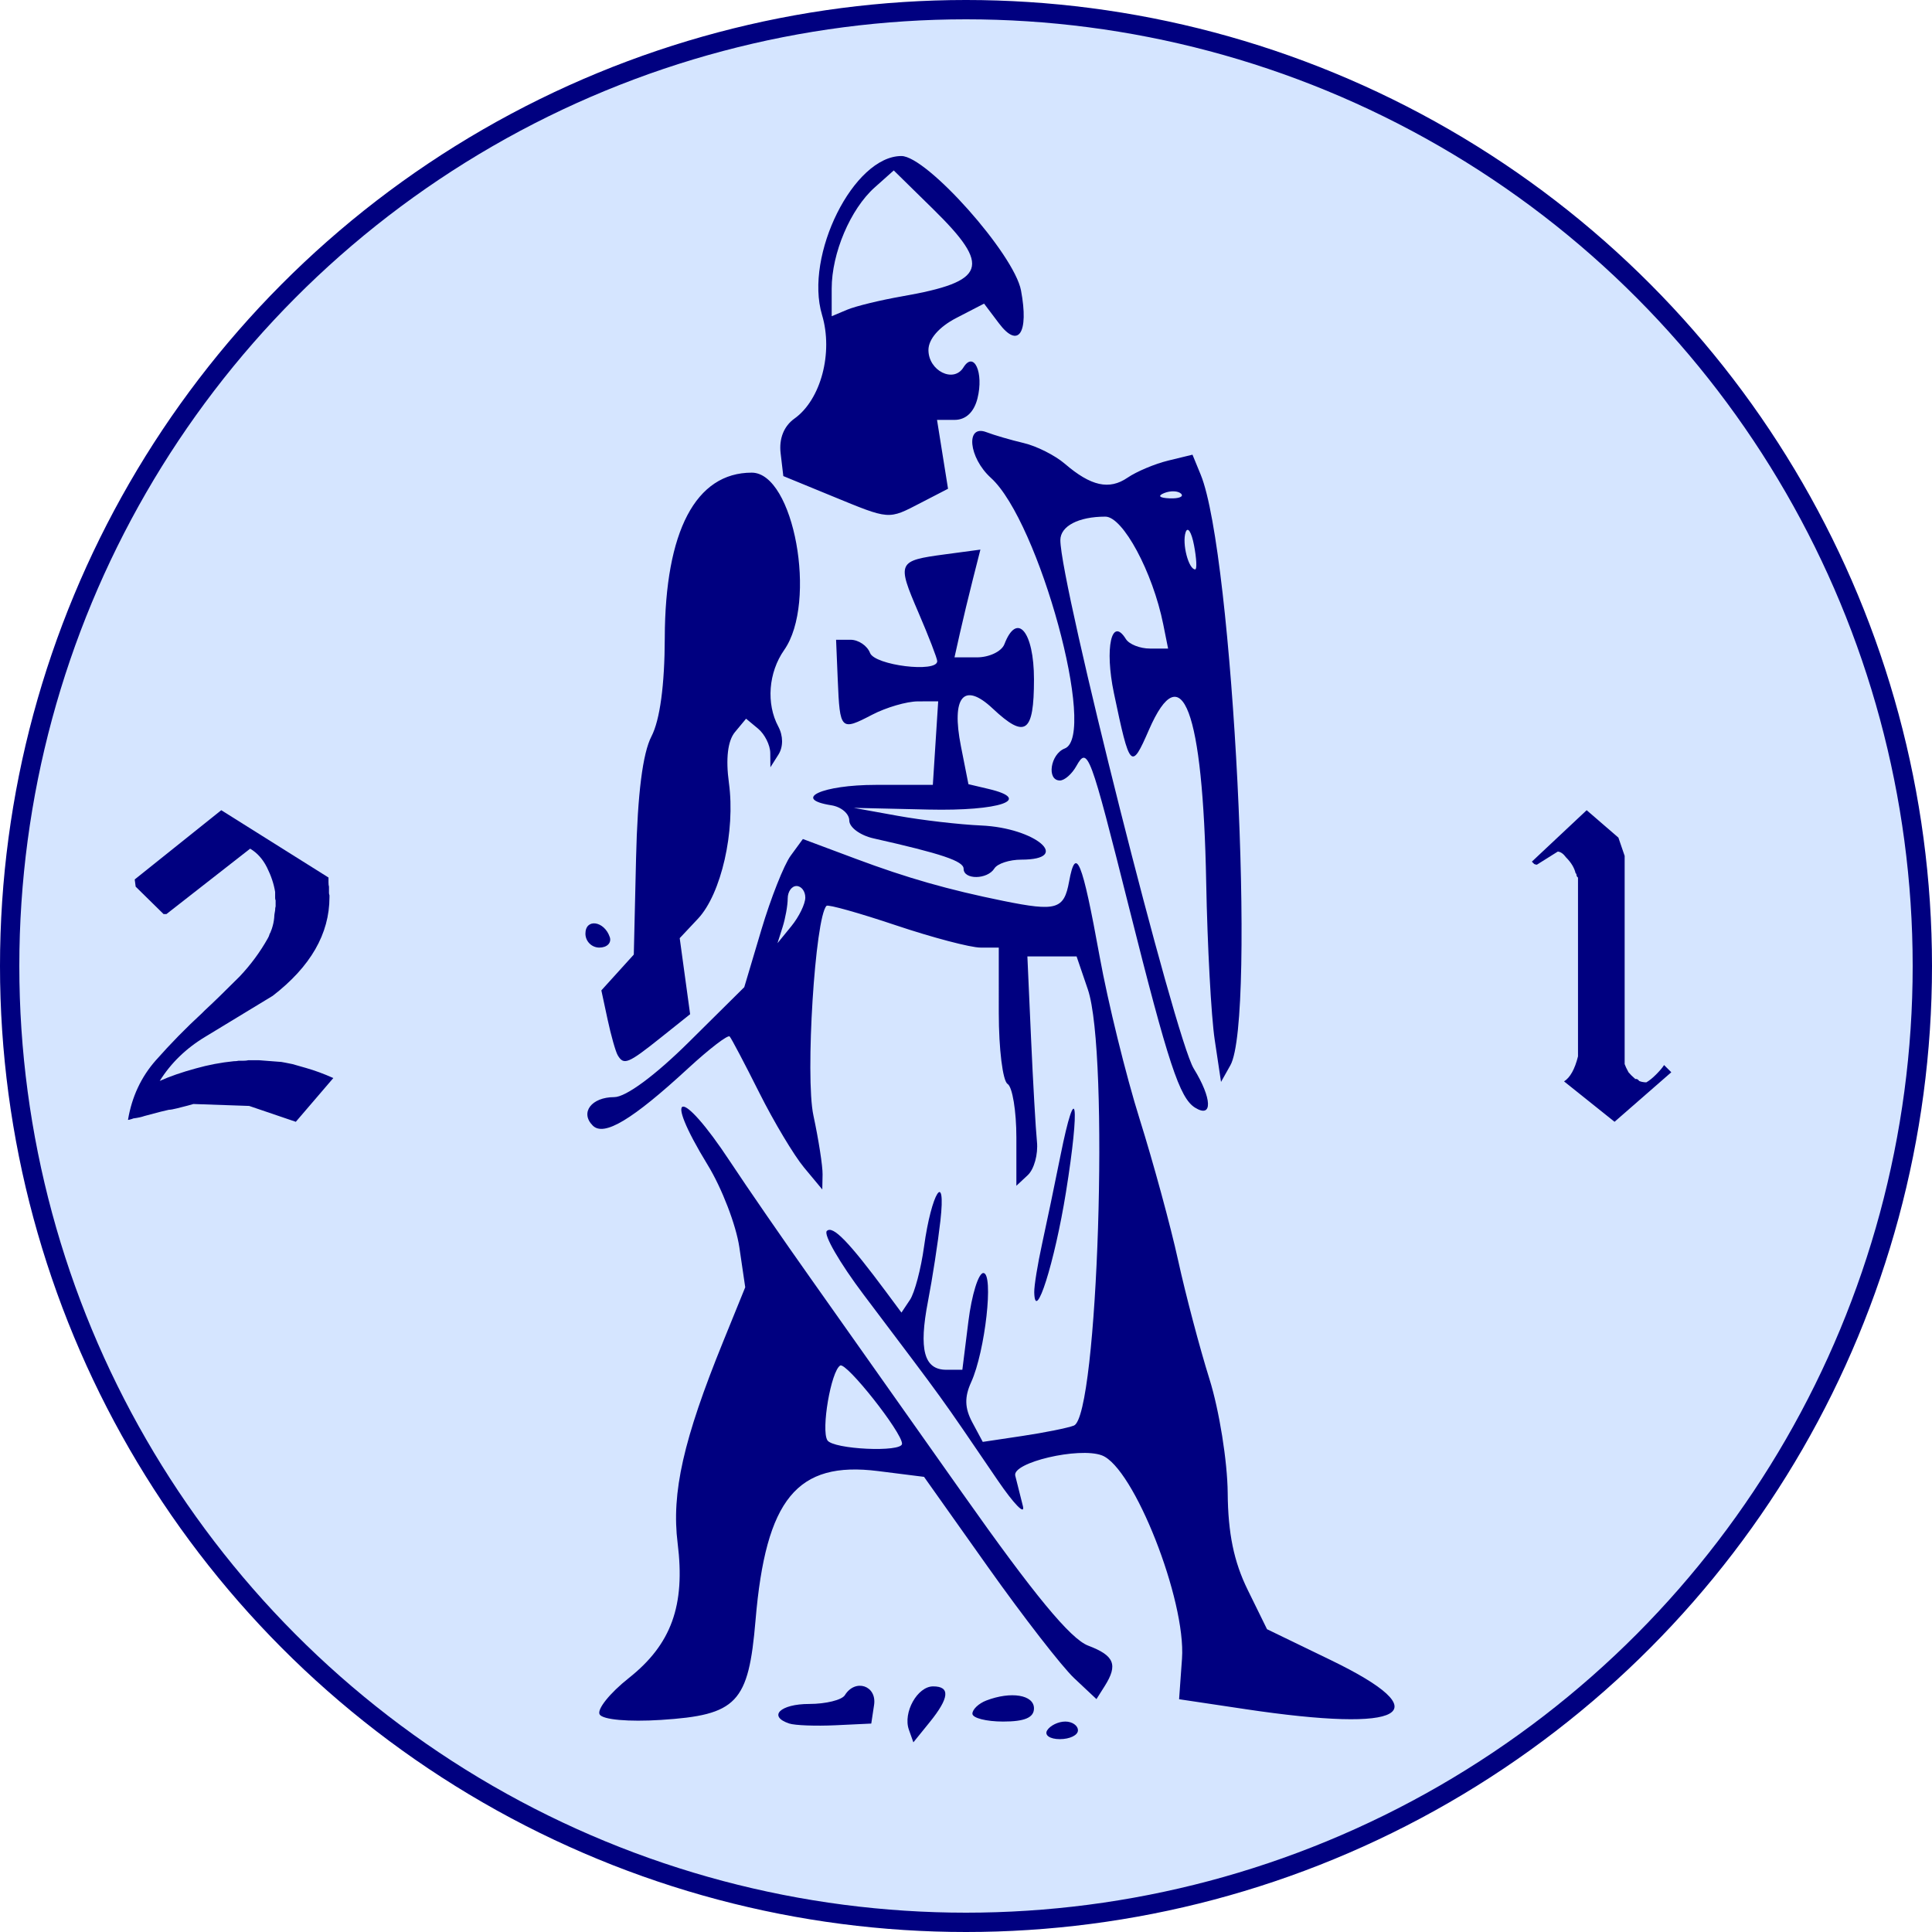 <?xml version="1.0" encoding="UTF-8" standalone="no"?>
<!-- Created with Inkscape (http://www.inkscape.org/) -->

<svg
   version="1.1"
   id="svg1"
   width="300"
   height="300"
   viewBox="0 0 300 300"
   sodipodi:docname="Infanteria.svg"
   inkscape:version="1.4 (86a8ad7, 2024-10-11)"
   xml:space="preserve"
   xmlns:inkscape="http://www.inkscape.org/namespaces/inkscape"
   xmlns:sodipodi="http://sodipodi.sourceforge.net/DTD/sodipodi-0.dtd"
   xmlns="http://www.w3.org/2000/svg"
   xmlns:svg="http://www.w3.org/2000/svg"><defs
     id="defs1" /><sodipodi:namedview
     id="namedview1"
     pagecolor="#ffffff"
     bordercolor="#000000"
     borderopacity="0.25"
     inkscape:showpageshadow="2"
     inkscape:pageopacity="0.0"
     inkscape:pagecheckerboard="0"
     inkscape:deskcolor="#d1d1d1"
     inkscape:zoom="1.9816667"
     inkscape:cx="241.2111"
     inkscape:cy="235.40791"
     inkscape:window-width="3440"
     inkscape:window-height="1417"
     inkscape:window-x="-8"
     inkscape:window-y="-8"
     inkscape:window-maximized="1"
     inkscape:current-layer="g1" /><g
     inkscape:groupmode="layer"
     inkscape:label="Image"
     id="g1"
     transform="translate(25.61,6.407)"><circle
       style="fill:#d5e5ff;stroke:#000080;stroke-width:3;stroke-dasharray:none"
       id="path7"
       cx="124.39"
       cy="143.593"
       r="148.5" /><path
       style="fill:#000080;stroke-width:1.366"
       d="m 115.523,262.188 c -0.95,-2.673 1.32,-6.735 3.764,-6.735 2.691,0 2.519,1.789 -0.534,5.559 l -2.535,3.131 z m 21.47,0.093 c 0.464,-0.751 1.73,-1.366 2.812,-1.366 1.082,0 1.968,0.615 1.968,1.366 0,0.751 -1.265,1.366 -2.812,1.366 -1.547,0 -2.432,-0.615 -1.968,-1.366 z m -40.054,-1.06 c -3.356,-1.119 -1.398,-3.037 3.1,-3.037 2.585,0 5.079,-0.615 5.543,-1.366 1.617,-2.616 4.988,-1.483 4.534,1.522 l -0.436,2.888 -5.57,0.263 c -3.064,0.144 -6.29,0.023 -7.17,-0.271 z m -29.431,-1.403 c -0.474,-0.767 1.558,-3.31 4.516,-5.653 6.613,-5.237 8.798,-11.268 7.589,-20.943 -0.979,-7.833 0.886,-16.092 7.066,-31.301 l 3.43,-8.442 -0.916,-6.228 c -0.504,-3.425 -2.707,-9.157 -4.896,-12.736 -7.2,-11.773 -4.257,-12.261 3.452,-0.572 2.568,3.894 8.246,12.126 12.617,18.294 4.371,6.168 14.963,21.163 23.538,33.322 11.06,15.683 16.716,22.532 19.461,23.569 4.072,1.537 4.654,2.971 2.556,6.289 l -1.273,2.013 -3.451,-3.242 c -1.898,-1.783 -7.923,-9.549 -13.388,-17.256 l -9.936,-14.014 -7.156,-0.9 c -12.568,-1.581 -17.416,4.331 -19.009,23.181 -1.086,12.842 -2.862,14.709 -14.711,15.463 -5.009,0.319 -8.989,-0.035 -9.489,-0.845 z m 46.951,-42.04 c 0,-1.771 -8.665,-12.726 -9.606,-12.145 -1.427,0.882 -2.987,9.988 -1.989,11.603 0.875,1.416 11.594,1.916 11.594,0.541 z m 10.926,41.918 c 0,-0.671 0.972,-1.593 2.16,-2.049 3.834,-1.471 7.4,-0.883 7.4,1.22 0,1.431 -1.442,2.049 -4.78,2.049 -2.629,0 -4.78,-0.549 -4.78,-1.22 z m 42.337,-0.716 -10.243,-1.532 0.451,-6.298 c 0.648,-9.06 -7.495,-29.717 -12.445,-31.569 -3.56,-1.332 -13.968,1.111 -13.446,3.155 0.279,1.094 0.813,3.218 1.186,4.72 0.373,1.502 -1.392,-0.304 -3.922,-4.014 -9.493,-13.922 -7.433,-11.069 -20.838,-28.852 -3.673,-4.873 -6.233,-9.304 -5.688,-9.848 0.918,-0.916 3.394,1.63 9.247,9.513 l 2.343,3.156 1.322,-1.983 c 0.727,-1.091 1.711,-4.808 2.185,-8.259 1.153,-8.387 3.442,-12.009 2.543,-4.026 -0.376,3.341 -1.245,8.972 -1.93,12.514 -1.454,7.513 -0.618,10.632 2.849,10.632 h 2.487 l 0.938,-7.511 c 0.516,-4.131 1.561,-7.511 2.323,-7.511 1.646,0 0.287,12.166 -1.894,16.953 -1.054,2.314 -1.006,4.019 0.176,6.228 l 1.627,3.041 6.199,-0.93 c 3.409,-0.511 6.986,-1.232 7.948,-1.601 3.735,-1.433 5.542,-57.854 2.169,-67.735 l -1.748,-5.121 h -3.82 -3.82 l 0.565,12.633 c 0.311,6.948 0.726,14.215 0.922,16.148 0.197,1.933 -0.442,4.262 -1.419,5.175 l -1.777,1.66 v -7.485 c 0,-4.117 -0.615,-7.864 -1.366,-8.329 -0.751,-0.464 -1.366,-5.417 -1.366,-11.006 V 140.734 h -2.832 c -1.558,0 -7.476,-1.559 -13.152,-3.464 -5.676,-1.905 -10.519,-3.265 -10.762,-3.022 -1.776,1.776 -3.327,26.534 -2.04,32.539 0.809,3.772 1.451,7.904 1.426,9.182 l -0.045,2.323 -2.837,-3.41 c -1.56,-1.876 -4.685,-7.099 -6.945,-11.608 -2.26,-4.509 -4.33,-8.442 -4.601,-8.739 -0.271,-0.298 -3.171,1.927 -6.443,4.943 -8.686,8.007 -13.071,10.639 -14.816,8.894 -2.016,-2.016 -0.2,-4.419 3.341,-4.419 1.796,0 6.335,-3.349 11.57,-8.536 l 8.615,-8.536 2.655,-8.912 c 1.46,-4.901 3.508,-10.078 4.551,-11.503 l 1.895,-2.592 8.228,3.077 c 7.965,2.979 14.339,4.798 22.874,6.53 8.268,1.678 9.444,1.335 10.234,-2.989 1.048,-5.732 2.029,-3.329 4.74,11.608 1.295,7.136 4.093,18.505 6.216,25.265 2.124,6.76 4.812,16.631 5.974,21.936 1.162,5.304 3.353,13.601 4.869,18.437 1.516,4.836 2.789,12.787 2.83,17.67 0.052,6.275 0.958,10.679 3.09,15.023 l 3.017,6.146 9.873,4.78 c 17.111,8.284 11.737,11.367 -13.287,7.624 z M 99.437,132.962 c 0,-0.983 -0.615,-1.788 -1.366,-1.788 -0.751,0 -1.366,0.872 -1.366,1.937 0,1.065 -0.357,3.063 -0.794,4.439 l -0.794,2.502 2.16,-2.651 c 1.188,-1.458 2.16,-3.455 2.16,-4.439 z M 134.987,194.26 c -0.023,-0.982 0.524,-4.362 1.214,-7.511 0.691,-3.149 1.975,-9.308 2.853,-13.685 2.467,-12.291 3.087,-8.205 0.858,5.648 -1.754,10.899 -4.809,20.542 -4.925,15.549 z m 24.968,-28.673 c -2.394,-1.489 -4.146,-6.797 -10.228,-30.998 -6.104,-24.288 -6.44,-25.189 -8.21,-22.027 -0.684,1.223 -1.829,2.224 -2.542,2.224 -2.104,0 -1.482,-4.112 0.751,-4.969 5.099,-1.957 -3.988,-35.251 -11.469,-42.021 -3.465,-3.136 -3.977,-8.354 -0.696,-7.095 1.196,0.459 3.808,1.22 5.804,1.691 1.996,0.471 4.858,1.913 6.36,3.205 4.054,3.486 6.898,4.121 9.745,2.174 1.401,-0.958 4.244,-2.154 6.318,-2.658 l 3.771,-0.917 1.275,3.103 c 5.028,12.24 8.656,84.505 4.604,91.718 l -1.447,2.576 -0.983,-6.554 c -0.541,-3.605 -1.135,-14.597 -1.32,-24.427 -0.506,-26.772 -3.768,-35.455 -8.896,-23.678 -2.748,6.313 -2.958,6.092 -5.431,-5.704 -1.468,-7.002 -0.368,-12.002 1.851,-8.413 0.505,0.817 2.187,1.485 3.739,1.485 h 2.821 l -0.753,-3.756 c -1.625,-8.103 -6.26,-16.73 -8.988,-16.73 -4.17,0 -6.989,1.472 -6.989,3.65 0,6.768 17.814,77.35 20.708,82.05 2.865,4.652 2.971,7.792 0.205,6.072 z m -0.159,-87.333 c -0.396,-2.066 -0.983,-2.967 -1.305,-2.003 -0.581,1.738 0.458,5.759 1.488,5.759 0.295,0 0.213,-1.69 -0.183,-3.756 z m -2.003,-7.995 c -0.454,-0.454 -1.632,-0.502 -2.618,-0.108 -1.089,0.436 -0.766,0.76 0.825,0.825 1.44,0.059 2.246,-0.263 1.792,-0.717 z M 70.315,157.464 c -0.332,-0.563 -1.04,-3.063 -1.575,-5.554 l -0.972,-4.53 2.519,-2.78 2.519,-2.78 0.351,-14.969 c 0.235,-9.994 1.029,-16.28 2.39,-18.912 1.318,-2.548 2.049,-7.951 2.069,-15.277 0.044,-16.602 4.815,-25.675 13.502,-25.675 6.545,0 10.228,20.129 5.038,27.538 -2.446,3.493 -2.817,8.328 -0.911,11.889 0.771,1.44 0.779,3.151 0.021,4.349 l -1.249,1.975 -0.021,-2.223 c -0.011,-1.223 -0.861,-2.92 -1.888,-3.773 l -1.867,-1.55 -1.73,2.084 c -1.118,1.347 -1.449,4.135 -0.935,7.882 1.027,7.491 -1.195,17.249 -4.801,21.088 l -2.84,3.024 0.809,5.905 0.809,5.905 -4.641,3.703 c -4.99,3.982 -5.666,4.256 -6.595,2.679 z m -5.021,-18.892 c 0,-2.412 2.94,-1.992 3.784,0.541 0.297,0.892 -0.432,1.622 -1.622,1.622 -1.189,0 -2.162,-0.973 -2.162,-2.162 z m 58.725,-10.076 c 0,-1.194 -3.348,-2.323 -13.998,-4.722 -2.066,-0.465 -3.756,-1.713 -3.756,-2.773 0,-1.06 -1.253,-2.124 -2.785,-2.364 -6.193,-0.97 -1.418,-3.168 6.883,-3.168 h 8.877 l 0.416,-6.487 0.416,-6.487 -3.148,0.008 c -1.731,0.004 -4.929,0.937 -7.107,2.073 -4.883,2.546 -5.013,2.416 -5.338,-5.346 l -0.263,-6.295 2.244,1.43e-4 c 1.234,8.1e-5 2.598,0.922 3.03,2.049 0.74,1.928 10.432,3.115 10.432,1.277 0,-0.424 -1.313,-3.823 -2.917,-7.553 -3.363,-7.818 -3.26,-8.045 4.108,-9.033 l 5.513,-0.739 -1.17,4.61 c -0.644,2.535 -1.549,6.3 -2.012,8.366 l -0.841,3.756 h 3.483 c 1.916,0 3.837,-0.922 4.269,-2.049 1.958,-5.103 4.591,-1.97 4.591,5.463 0,8.348 -1.341,9.293 -6.417,4.525 -4.467,-4.197 -6.45,-1.845 -4.93,5.844 l 1.169,5.911 3.121,0.737 c 6.996,1.652 1.739,3.456 -9.332,3.203 l -11.608,-0.265 6.828,1.235 c 3.756,0.679 9.594,1.356 12.974,1.504 8.427,0.369 14.22,5.303 6.226,5.303 -1.834,0 -3.713,0.615 -4.178,1.366 -1.079,1.745 -4.78,1.786 -4.78,0.052 z m -20.485,-57.893 -7.511,-3.085 -0.419,-3.548 c -0.269,-2.272 0.507,-4.21 2.156,-5.387 4.095,-2.925 6.034,-10.218 4.276,-16.086 -2.776,-9.266 4.918,-24.676 12.322,-24.676 3.961,0 17.516,15.233 18.574,20.873 1.246,6.64 -0.407,9.108 -3.422,5.111 l -2.314,-3.067 -4.319,2.234 c -2.671,1.381 -4.319,3.279 -4.319,4.973 0,3.228 3.905,5.174 5.43,2.707 1.629,-2.636 3.19,0.797 2.184,4.804 -0.538,2.142 -1.812,3.337 -3.559,3.337 H 119.89 l 0.855,5.347 0.855,5.347 -4.185,2.164 c -5.16,2.668 -4.759,2.698 -13.881,-1.048 z m 10.926,-30.995 c 13.114,-2.292 13.937,-4.606 4.818,-13.555 l -6.107,-5.994 -2.958,2.637 c -3.767,3.357 -6.679,10.207 -6.679,15.713 v 4.287 l 2.39,-1.007 c 1.314,-0.554 5.156,-1.49 8.536,-2.081 z"
       id="path8"
       sodipodi:nodetypes="ssscsssssscssscscsssscssssssscsscsssssssssssssccsssssssscssssscsssscssscccssccssscsscsccssssssscsscssssssssscsccsssscsssscsssssscsssssscsscsssssscsssssssssscssssscccsscssssccscssscccssssssscssssccccsscssssscsscscssscsscscssccscsssssscssssscccsssscsscss" /><path
       d="M 8.748,119.401 25.399,129.854 v 0.747 q 0,0.448 0.075,0.672 v 0.971 q 0,0.149 0.075,0.373 v 0.299 q 0,8.512 -8.811,15.307 l -10.453,6.347 q -4.48,2.688 -7.093,6.869 2.315,-1.045 5.6,-1.941 2.912,-0.821 5.899,-1.12 0.448,0 0.747,-0.075 h 0.747 q 0.448,0 0.747,-0.075 h 1.717 q 0,0 0.971,0.075 1.941,0.149 1.941,0.149 0.448,0 1.12,0.149 0.747,0.149 1.12,0.224 0,0 2.091,0.597 2.091,0.597 4.256,1.568 l -5.824,6.795 -7.243,-2.464 -8.661,-0.299 q -0.448,0.149 -2.539,0.672 -0.896,0.224 -1.269,0.224 0,0 -1.269,0.299 -0.523,0.149 -2.539,0.672 -0.597,0.224 -1.717,0.373 -0.149,0.075 -0.448,0.149 -0.224,0.075 -0.373,0.075 0.896,-5.376 4.331,-9.259 3.435,-3.883 7.168,-7.317 0,0 0.224,-0.224 l 0.224,-0.224 q 1.867,-1.717 5.376,-5.227 2.613,-2.763 4.405,-5.973 0.149,-0.224 0.299,-0.747 0,0.149 0.299,-0.672 0.299,-0.896 0.373,-1.717 0,-0.448 0.149,-1.195 0,-0.373 0.075,-0.597 v -0.971 q -0.075,-0.075 -0.075,-0.373 v -0.896 q -0.299,-1.867 -1.269,-3.808 -0.971,-1.941 -2.613,-2.912 L 0.236,135.529 h -0.448 l -4.331,-4.256 -0.149,-1.12 z"
       id="text1"
       style="-inkscape-font-specification:'Cloister Black, Normal';fill:#000080;stroke-width:3;stroke-linecap:round"
       aria-label="2" /><path
       d="m 220.766,119.401 4.928,4.256 0.971,2.837 v 32.331 q 0.149,0.448 0.597,1.269 0.448,0.523 0.896,0.896 h 0.075 q 0,0.075 0,0.149 0.075,0 0.224,0 0.149,0 0.224,0.075 0.149,0.075 0.224,0.224 0.149,0.075 0.448,0.149 0.373,0.075 0.672,0.075 0.672,-0.373 1.493,-1.195 0.896,-0.896 1.269,-1.493 l 1.12,1.12 -8.811,7.691 -7.84,-6.272 q 1.419,-0.896 2.165,-3.883 V 129.854 q -0.149,-0.075 -0.224,-0.299 0,-0.299 -0.149,-0.373 -0.299,-1.269 -1.493,-2.464 -0.597,-0.821 -1.269,-0.896 l -3.211,2.016 q -0.075,0.075 -0.448,-0.075 l -0.373,-0.373 z"
       id="text2"
       style="-inkscape-font-specification:'Cloister Black, Normal';fill:#000080;stroke-width:3;stroke-linecap:round"
       aria-label="1" /></g></svg>
